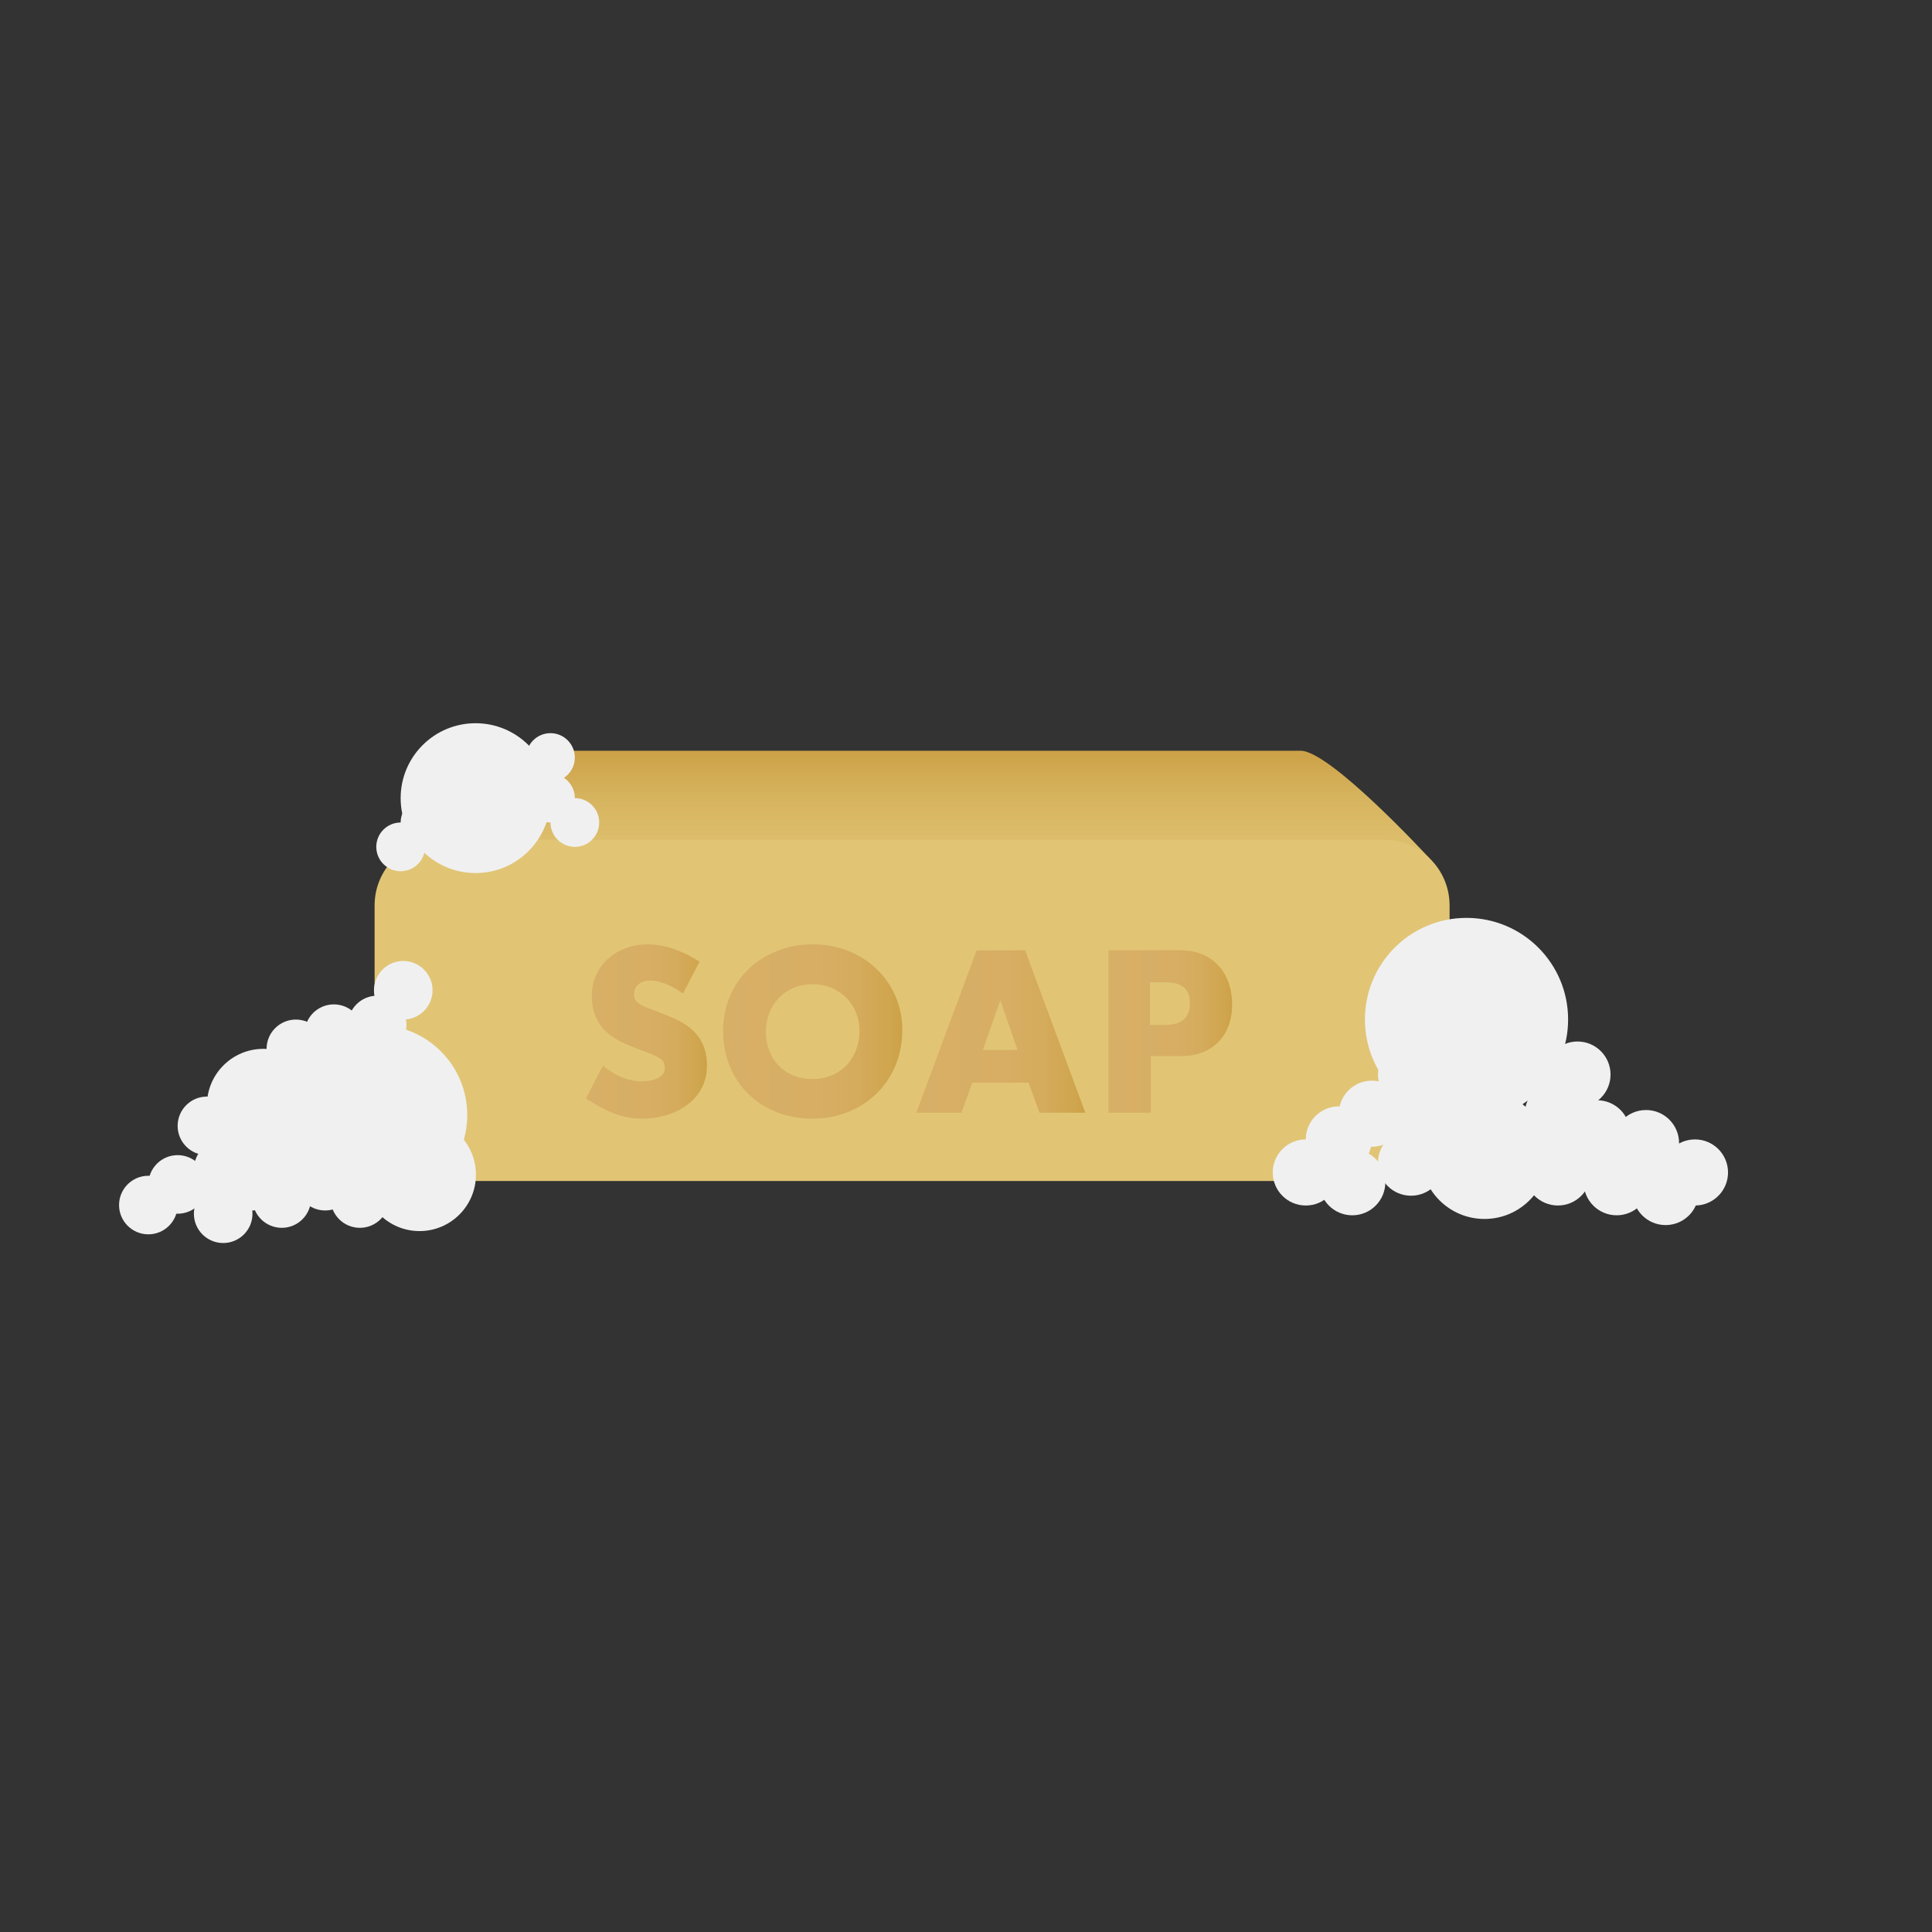 <?xml version="1.0" encoding="utf-8"?>
<!DOCTYPE svg PUBLIC "-//W3C//DTD SVG 1.1//EN" "http://www.w3.org/Graphics/SVG/1.1/DTD/svg11.dtd">
<svg version="1.1" xmlns="http://www.w3.org/2000/svg" xmlns:xlink="http://www.w3.org/1999/xlink" x="0px" y="0px" width="160px"
  height="160px" viewBox="0 0 160 160" enable-background="new 0 0 160 160" xml:space="preserve">
  <rect x="0" y="0" width="160" height="160" fill="#333333" stroke="none"/>
  <linearGradient id="SVGID_1_" gradientUnits="userSpaceOnUse" x1="75.45" y1="85.424" x2="75.45" y2="62.173">
    <stop  offset="0" style="stop-color:#E1C575"/>
    <stop  offset="0.471" style="stop-color:#E0C373"/>
    <stop  offset="0.677" style="stop-color:#DDBE6C"/>
    <stop  offset="0.83" style="stop-color:#D7B45F"/>
    <stop  offset="0.958" style="stop-color:#CFA64D"/>
    <stop  offset="0.988" style="stop-color:#CDA248"/>
  </linearGradient>
  <path fill="url(#SVGID_1_)" d="M118.364,71.061c0,2.466-8.186,14.363-10.65,14.363h-64.358
    c-2.466,0-10.82-11.73-10.82-14.195c0,0,8.354-9.056,10.82-9.056h64.358
    C110.179,62.173,118.364,71.061,118.364,71.061z"/>
  <path fill="#E1C575" d="M120.048,92.381c0,2.994-2.429,5.423-5.423,5.423h-78.179c-2.995,0-5.423-2.429-5.423-5.423
    V74.983c0-2.995,2.428-5.424,5.423-5.424h78.179c2.995,0,5.423,2.429,5.423,5.424V92.381z"/>
  <circle fill="#F0F0F0" cx="34.744" cy="97.282" r="4.671"/>
  <circle fill="#F0F0F0" cx="21.808" cy="91.532" r="4.671"/>
  <circle fill="#F0F0F0" cx="122.938" cy="95.678" r="5.271"/>
  <circle fill="#F0F0F0" cx="31.24" cy="92.341" r="7.456"/>
  <circle fill="#F0F0F0" cx="39.384" cy="66.098" r="6.204"/>
  <circle fill="#F0F0F0" cx="121.451" cy="84.428" r="8.413"/>
  <circle fill="#F0F0F0" cx="31.24" cy="84.885" r="2.426"/>
  <circle fill="#F0F0F0" cx="29.803" cy="99.258" r="2.425"/>
  <circle fill="#F0F0F0" cx="26.928" cy="97.821" r="2.425"/>
  <circle fill="#F0F0F0" cx="23.335" cy="99.258" r="2.425"/>
  <circle fill="#F0F0F0" cx="23.335" cy="95.664" r="2.425"/>
  <circle fill="#F0F0F0" cx="27.647" cy="85.604" r="2.425"/>
  <circle fill="#F0F0F0" cx="33.396" cy="82.01" r="2.426"/>
  <circle fill="#F0F0F0" cx="20.91" cy="97.821" r="2.425"/>
  <circle fill="#F0F0F0" cx="18.484" cy="100.516" r="2.426"/>
  <circle fill="#F0F0F0" cx="18.484" cy="96.832" r="2.426"/>
  <circle fill="#F0F0F0" cx="24.503" cy="86.862" r="2.426"/>
  <circle fill="#F0F0F0" cx="17.137" cy="93.24" r="2.426"/>
  <circle fill="#F0F0F0" cx="14.711" cy="98.09" r="2.426"/>
  <circle fill="#F0F0F0" cx="12.285" cy="99.797" r="2.425"/>
  <circle fill="#F0F0F0" cx="33.18" cy="70.134" r="2.018"/>
  <circle fill="#F0F0F0" cx="35.198" cy="68.115" r="2.018"/>
  <circle fill="#F0F0F0" cx="45.587" cy="62.735" r="2.018"/>
  <circle fill="#F0F0F0" cx="45.587" cy="66.098" r="2.018"/>
  <circle fill="#F0F0F0" cx="47.606" cy="68.115" r="2.018"/>
  <circle fill="#F0F0F0" cx="108.14" cy="97.098" r="2.737"/>
  <circle fill="#F0F0F0" cx="110.877" cy="94.361" r="2.737"/>
  <circle fill="#F0F0F0" cx="113.613" cy="92.233" r="2.737"/>
  <circle fill="#F0F0F0" cx="111.991" cy="97.909" r="2.737"/>
  <circle fill="#F0F0F0" cx="116.857" cy="96.287" r="2.737"/>
  <circle fill="#F0F0F0" cx="117.667" cy="93.043" r="2.737"/>
  <circle fill="#F0F0F0" cx="116.857" cy="88.989" r="2.737"/>
  <circle fill="#F0F0F0" cx="129.019" cy="92.233" r="2.736"/>
  <circle fill="#F0F0F0" cx="129.019" cy="97.098" r="2.736"/>
  <circle fill="#F0F0F0" cx="133.885" cy="97.909" r="2.736"/>
  <circle fill="#F0F0F0" cx="132.263" cy="93.854" r="2.737"/>
  <circle fill="#F0F0F0" cx="130.641" cy="88.989" r="2.737"/>
  <circle fill="#F0F0F0" cx="136.317" cy="94.664" r="2.737"/>
  <circle fill="#F0F0F0" cx="137.939" cy="98.719" r="2.737"/>
  <circle fill="#F0F0F0" cx="140.371" cy="97.098" r="2.737"/>
  <linearGradient id="SVGID_2_" gradientUnits="userSpaceOnUse" x1="48.535" y1="85.423" x2="58.548" y2="85.423">
    <stop  offset="0" style="stop-color:#D8AF66"/>
    <stop  offset="0.519" style="stop-color:#D7AE64"/>
    <stop  offset="0.746" style="stop-color:#D5AB5D"/>
    <stop  offset="0.915" style="stop-color:#D0A650"/>
    <stop  offset="0.988" style="stop-color:#CDA248"/>
  </linearGradient>
  <path fill="url(#SVGID_2_)" d="M49.01,82.49c0-2.688,2.23-4.287,4.62-4.287c1.739,0,3.337,0.809,4.303,1.441
    l-1.37,2.635c0,0-1.406-1.071-2.706-1.071c-0.861,0-1.353,0.474-1.353,1.177c0,0.72,0.826,0.966,1.528,1.23
    c0.422,0.157,1.107,0.438,1.458,0.579c2.021,0.809,3.057,2.038,3.057,4.059c0,2.881-2.67,4.391-5.375,4.391
    c-1.897,0-3.232-0.79-4.638-1.668c0,0,1.107-2.214,1.405-2.723c0.65,0.58,1.88,1.3,3.162,1.3
    c0.984,0,1.95-0.334,1.95-1.054c0-0.562-0.087-0.826-1.405-1.318c-0.422-0.158-1.423-0.544-2.003-0.808
    C49.94,85.599,49.01,84.387,49.01,82.49z"/>
  <linearGradient id="SVGID_3_" gradientUnits="userSpaceOnUse" x1="59.882" y1="85.423" x2="74.725" y2="85.423">
    <stop  offset="0" style="stop-color:#D8AF66"/>
    <stop  offset="0.519" style="stop-color:#D7AE64"/>
    <stop  offset="0.746" style="stop-color:#D5AB5D"/>
    <stop  offset="0.915" style="stop-color:#D0A650"/>
    <stop  offset="0.988" style="stop-color:#CDA248"/>
  </linearGradient>
  <path fill="url(#SVGID_3_)" d="M59.882,85.407c0-4.305,3.337-7.203,7.431-7.203c4.216,0,7.413,3.109,7.413,7.08
    c0,4.356-3.302,7.359-7.43,7.359C62.938,92.643,59.882,89.552,59.882,85.407z M67.295,81.507
    c-2.248,0-3.865,1.669-3.865,3.952c0,2.283,1.563,3.899,3.848,3.899c2.283,0,3.899-1.651,3.899-4.005
    C71.178,83.193,69.526,81.507,67.295,81.507z"/>
  <linearGradient id="SVGID_4_" gradientUnits="userSpaceOnUse" x1="75.884" y1="85.424" x2="89.885" y2="85.424">
    <stop  offset="0" style="stop-color:#D8AF66"/>
    <stop  offset="0.519" style="stop-color:#D7AE64"/>
    <stop  offset="0.746" style="stop-color:#D5AB5D"/>
    <stop  offset="0.915" style="stop-color:#D0A650"/>
    <stop  offset="0.988" style="stop-color:#CDA248"/>
  </linearGradient>
  <path fill="url(#SVGID_4_)" d="M79.626,92.152h-3.742l4.989-13.438l4.022-0.018l4.989,13.456h-3.794l-0.914-2.494
    h-4.655L79.626,92.152z M82.841,82.842l-1.441,4.109h2.864L82.841,82.842z"/>
  <linearGradient id="SVGID_5_" gradientUnits="userSpaceOnUse" x1="91.798" y1="85.424" x2="102.039" y2="85.424">
    <stop  offset="0" style="stop-color:#D8AF66"/>
    <stop  offset="0.519" style="stop-color:#D7AE64"/>
    <stop  offset="0.746" style="stop-color:#D5AB5D"/>
    <stop  offset="0.915" style="stop-color:#D0A650"/>
    <stop  offset="0.988" style="stop-color:#CDA248"/>
  </linearGradient>
  <path fill="url(#SVGID_5_)" d="M95.311,87.461v4.69h-3.513v-13.456c0,0,3.883,0,6.007,0
    c2.389,0,4.233,1.634,4.233,4.515c0,2.741-1.844,4.251-4.127,4.251
    C96.928,87.461,95.311,87.461,95.311,87.461z M95.242,81.348v3.531h1.229c1.072,0,2.073-0.334,2.073-1.809
    c0-1.336-0.878-1.723-2.037-1.723H95.242z"/>

</svg>
